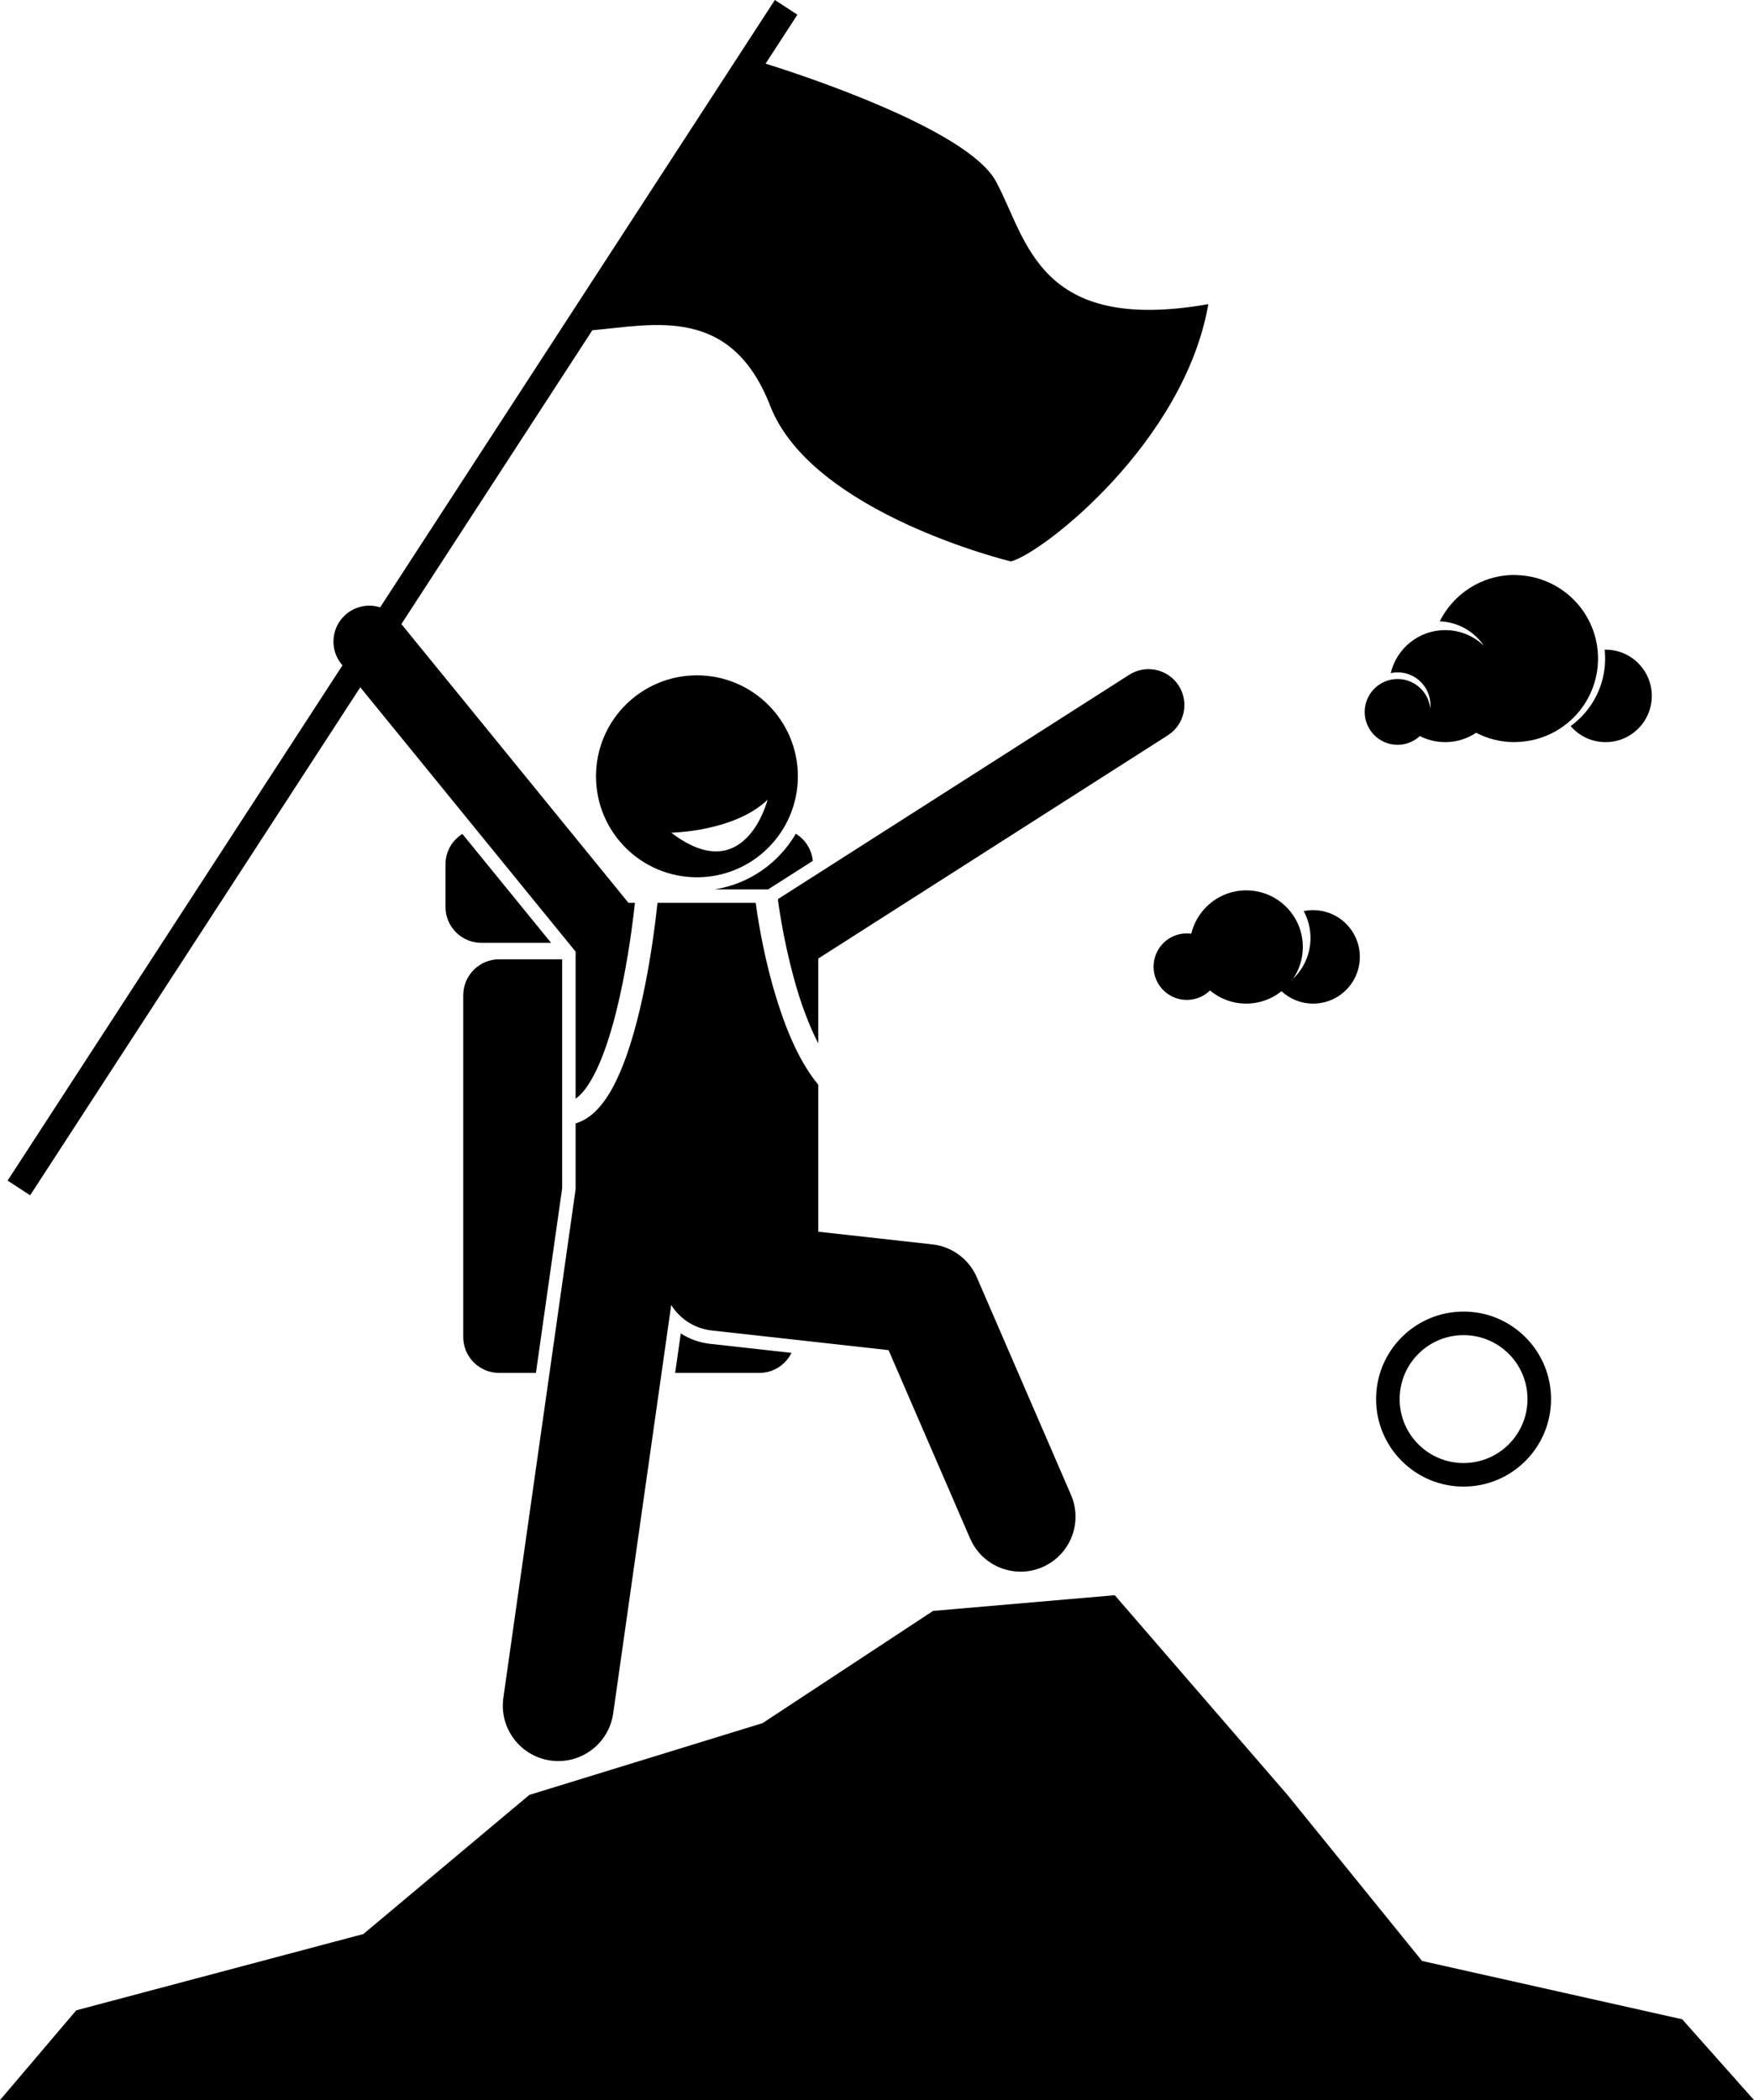 <?xml version="1.0" ?><svg id="Layer_1" style="enable-background:new 0 0 391 467.965;" version="1.1" viewBox="0 0 391 467.965" xml:space="preserve" xmlns="http://www.w3.org/2000/svg" xmlns:xlink="http://www.w3.org/1999/xlink"><g><path d="M151.757,297.13l-1.251,8.802h18.763c3.146,0,5.861-1.821,7.168-4.464l-18.119-2.014   C155.938,299.189,153.704,298.385,151.757,297.13z"/><path d="M125.314,213.766h-14.046c-4.418,0-8,3.581-8,8v76.166c0,4.419,3.582,8,8,8h8.198l5.848-41.141V213.766z"/><path d="M159.273,198.189h11.956l9.958-6.357c-0.244-2.563-1.699-4.767-3.784-6.047C173.606,192.3,167.012,196.991,159.273,198.189   z"/><path d="M99.31,192.599v9.499c0,4.419,3.582,8,8,8h15.538l-19.779-24.273C100.813,187.238,99.31,189.74,99.31,192.599z"/><polygon points="375,449.965 317,436.965 287,399.965 248.5,355.465 208,358.965 170,383.965 118,399.965 81,430.965 17,447.965    0,467.965 391,467.965  "/><path d="M182.405,241.714c-4.908-5.935-7.977-14.432-10.183-22.159c-2.405-8.649-3.499-16.367-3.76-18.368h-21.902   c-0.318,3.131-2.221,20.828-6.909,34.095c-1.745,4.867-3.809,9.178-6.683,12.129c-1.309,1.334-2.869,2.4-4.655,2.919v14.681   l-16.104,113.309c-0.961,6.763,3.742,13.02,10.5,13.98c6.761,0.961,13.021-3.738,13.982-10.5l12.935-91.002   c1.918,3.057,5.155,5.246,9.021,5.676l39.434,4.382l18.177,41.978c2.001,4.623,6.512,7.385,11.248,7.386   c1.625,0,3.275-0.325,4.861-1.012c6.209-2.687,9.064-9.9,6.374-16.109l-21-48.5c-1.738-4.017-5.538-6.827-9.889-7.308   l-25.446-2.828V241.714z"/><path d="M77.278,136.762c-3.425,2.791-3.938,7.831-1.147,11.255l0.204,0.251l-1.717,2.642L1.692,263.078l5.028,3.272   l71.877-110.557l1.718-2.642l47.998,58.903v32.774c0.884-0.626,1.825-1.611,2.771-3.036c1.68-2.506,3.226-6.129,4.522-10.166   c2.609-8.083,4.275-17.818,5.168-24.264c0.392-2.831,0.638-5.011,0.761-6.177h-1.439l-50.623-62.121l1.718-2.642l40.85-62.832   c13.656-1.194,30.901-5.646,39.652,16.854c9.334,24,53.667,34.666,53.667,34.666c7.333-2,38.667-26.666,44-57.333   c-38,6.667-40.333-14.333-47.333-27.333c-6.296-11.693-43.868-23.923-51.361-26.265l7.093-10.909L172.729,0L86.415,132.764   l-1.674,2.574C82.26,134.557,79.446,134.995,77.278,136.762z"/><path d="M173.398,200.363c0.082,0.645,0.328,2.49,0.797,5.161c0.586,3.339,1.508,7.892,2.844,12.692   c1.316,4.861,3.14,9.959,5.366,14.288v-18.909l77.925-49.742c3.723-2.378,4.817-7.322,2.438-11.048   c-2.378-3.723-7.325-4.817-11.048-2.439L173.398,200.363z"/><path d="M155.359,195.488c12.428,0,22.5-10.073,22.5-22.5s-10.072-22.5-22.5-22.5c-12.426,0-22.5,10.073-22.5,22.5   S142.934,195.488,155.359,195.488z M149.64,185.557c0,0,14.108-0.23,21.47-7.361C171.109,178.195,166.126,198.131,149.64,185.557z"/><path d="M288.243,218.118c1.378-2.021,2.185-4.464,2.185-7.097c0-6.97-5.648-12.619-12.619-12.619   c-3.392,0-6.465,1.346-8.732,3.523c-1.71,1.642-2.951,3.758-3.524,6.139c-0.324-0.043-0.652-0.073-0.989-0.073   c-4.094,0-7.41,3.318-7.41,7.412c0,4.094,3.316,7.411,7.41,7.411c2.011,0,3.832-0.804,5.167-2.104   c2.189,1.827,5.005,2.929,8.079,2.929c2.976,0,5.705-1.036,7.862-2.758c1.855,1.707,4.323,2.758,7.042,2.758   c5.754,0,10.418-4.662,10.418-10.414c0-5.753-4.664-10.416-10.418-10.416c-0.718,0-1.418,0.073-2.095,0.211   c0.966,1.784,1.515,3.827,1.515,5.998C292.134,212.598,290.637,215.822,288.243,218.118z"/><path d="M350.124,161.803c1.89,2.184,4.675,3.571,7.789,3.571c5.69,0,10.303-4.611,10.303-10.303   c0-5.691-4.613-10.303-10.303-10.303c-0.069,0-0.137,0.009-0.206,0.011c0.068,0.647,0.106,1.304,0.106,1.97   C357.813,152.944,354.776,158.416,350.124,161.803z"/><path d="M356.229,146.749c0-10.017-7.917-18.166-17.834-18.585c-0.265-0.011-0.525-0.04-0.793-0.04   c-7.301,0-13.604,4.212-16.657,10.329c4.093,0.156,7.683,2.268,9.844,5.442c-2.242-2.154-5.282-3.486-8.638-3.486   c-5.892,0-10.817,4.086-12.13,9.574c0.493-0.105,1.004-0.162,1.528-0.162c4.049,0,7.331,3.281,7.331,7.33   c0,0.251-0.013,0.499-0.037,0.743c-0.373-3.699-3.496-6.587-7.294-6.587c-3.798,0-6.92,2.888-7.293,6.587   c-0.025,0.244-0.037,0.492-0.037,0.743c0,4.049,3.281,7.332,7.33,7.332c1.919,0,3.659-0.743,4.967-1.95   c1.694,0.859,3.604,1.354,5.635,1.354c2.555,0,4.928-0.77,6.906-2.088c2.561,1.326,5.462,2.088,8.545,2.088   c0.267,0,0.528-0.029,0.793-0.04C348.313,164.916,356.229,156.769,356.229,146.749z"/><path d="M306.757,311.762c0,10.77,8.73,19.5,19.5,19.5c10.77,0,19.5-8.73,19.5-19.5c0-10.77-8.73-19.5-19.5-19.5   C315.487,292.262,306.757,300.992,306.757,311.762z M340.507,311.762c0,7.87-6.38,14.25-14.25,14.25   c-7.87,0-14.25-6.38-14.25-14.25c0-7.87,6.38-14.25,14.25-14.25C334.127,297.512,340.507,303.892,340.507,311.762z"/></g></svg>